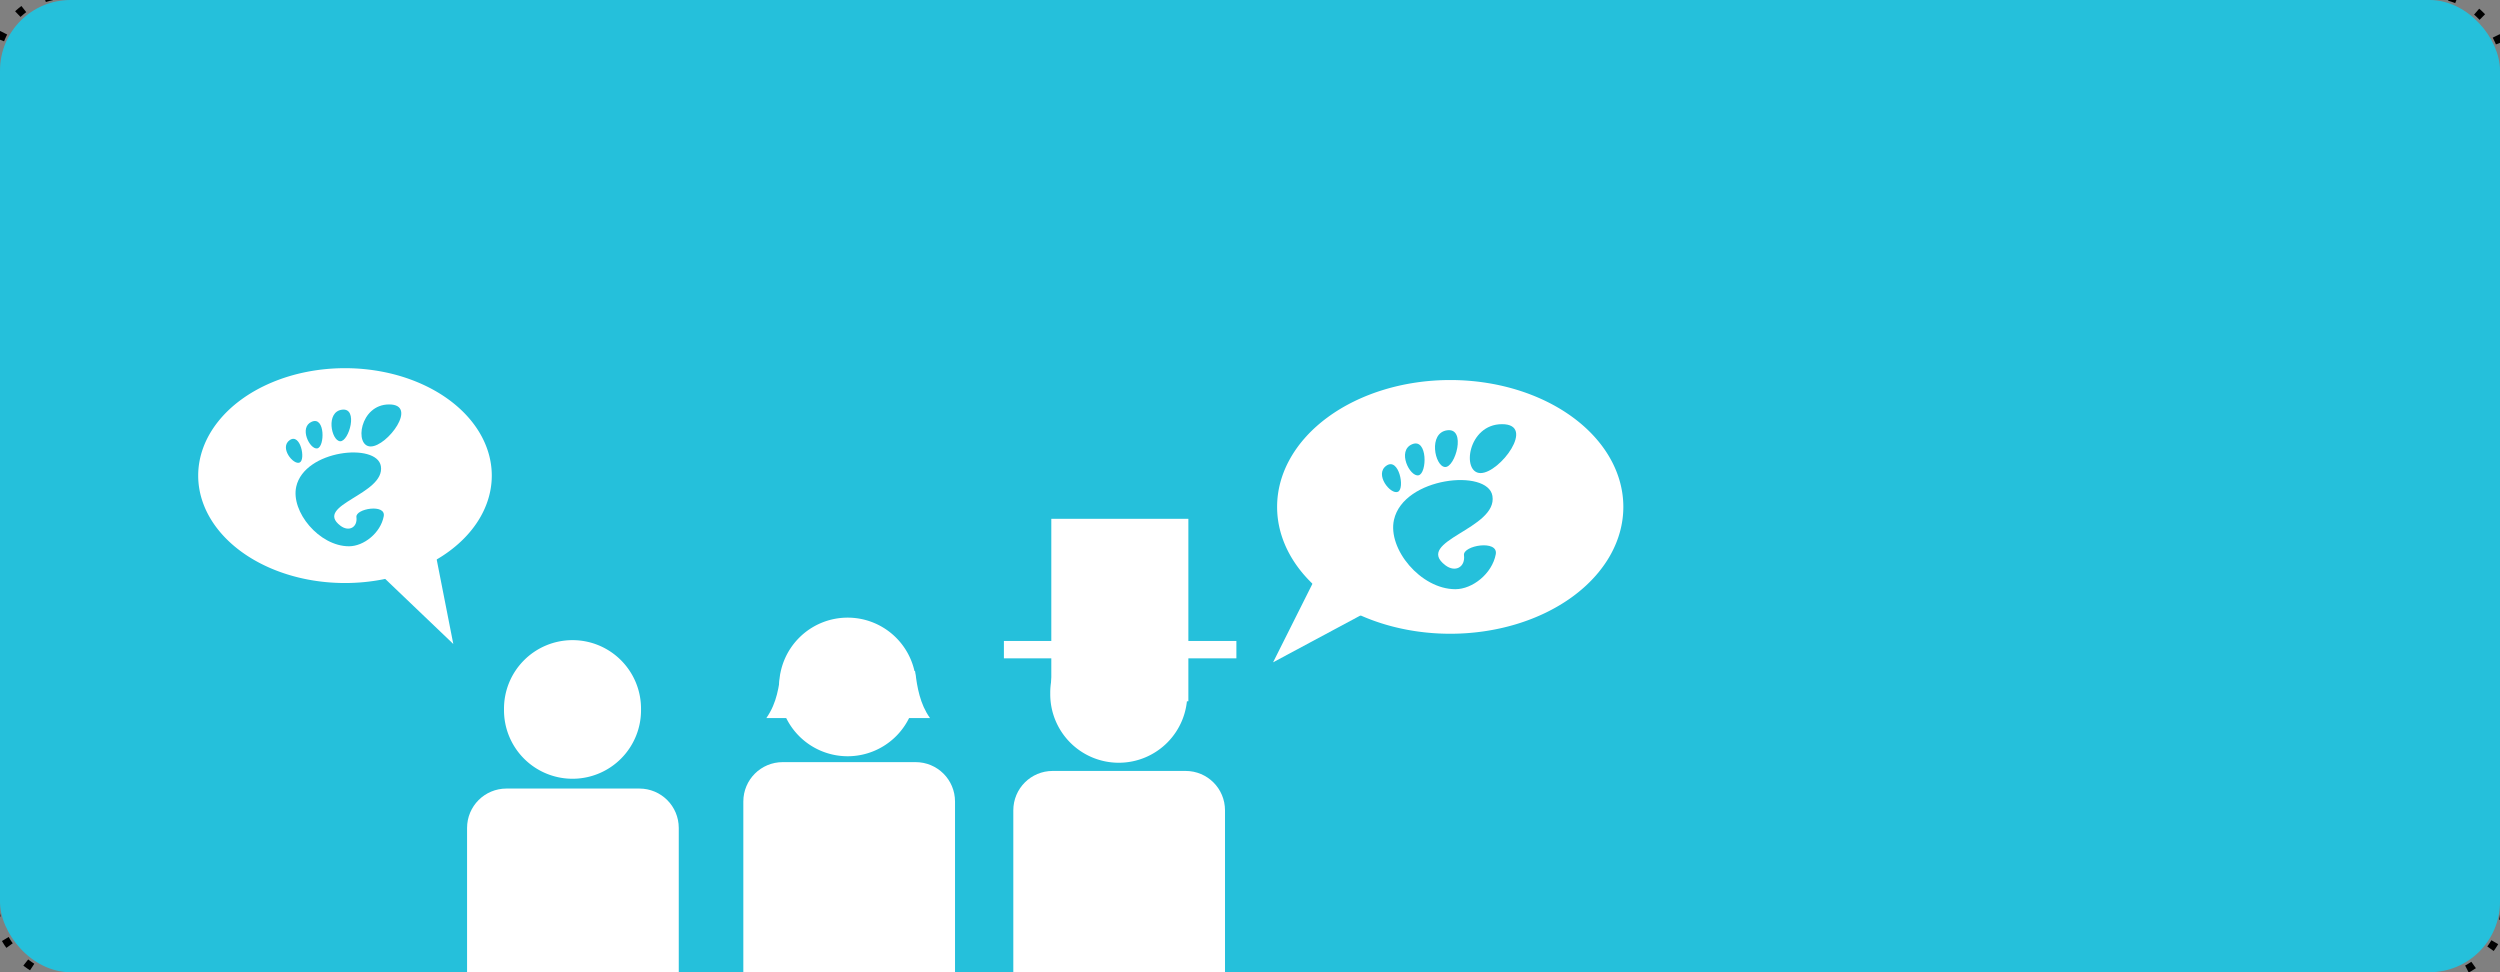 <?xml version="1.0" encoding="UTF-8" standalone="no"?>
<!-- Created with Inkscape (http://www.inkscape.org/) -->

<svg
   xmlns:dc="http://purl.org/dc/elements/1.1/"
   xmlns:cc="http://creativecommons.org/ns#"
   xmlns:rdf="http://www.w3.org/1999/02/22-rdf-syntax-ns#"
   xmlns:svg="http://www.w3.org/2000/svg"
   xmlns="http://www.w3.org/2000/svg"
   xmlns:sodipodi="http://sodipodi.sourceforge.net/DTD/sodipodi-0.dtd"
   xmlns:inkscape="http://www.inkscape.org/namespaces/inkscape"
   width="318.898"
   height="124.016"
   id="svg3828"
   version="1.1"
   inkscape:version="0.48.4 r9939"
   sodipodi:docname="speech-bubbles.svg">
  <rect width="100%" height="100%" fill="#808080" stroke="none"/>
  <defs
     id="defs3830" />
  <sodipodi:namedview
     id="base"
     pagecolor="#ffffff"
     bordercolor="#666666"
     borderopacity="1.0"
     inkscape:pageopacity="0.0"
     inkscape:pageshadow="2"
     inkscape:zoom="2"
     inkscape:cx="146.90828"
     inkscape:cy="93.321192"
     inkscape:document-units="px"
     inkscape:current-layer="layer1"
     showgrid="false"
     fit-margin-top="0"
     fit-margin-left="0"
     fit-margin-right="0"
     fit-margin-bottom="0"
     inkscape:window-width="1600"
     inkscape:window-height="840"
     inkscape:window-x="0"
     inkscape:window-y="27"
     inkscape:window-maximized="1" />
  <g
     inkscape:label="Layer 1"
     inkscape:groupmode="layer"
     id="layer1"
     transform="translate(-215.551,-470.354)">
    <rect
       y="470.354"
       x="215.551"
       height="124.016"
       width="318.898"
       id="rect3703"
       style="fill:#25c0db;fill-opacity:1;stroke:none"
       rx="9" />
    <g
       id="g3169">
      <path
         sodipodi:type="arc"
         style="fill:#ffffff;fill-opacity:1;stroke:none"
         id="path3719"
         sodipodi:cx="485.25"
         sodipodi:cy="121.75"
         sodipodi:rx="30.25"
         sodipodi:ry="21.75"
         d="m 515.5,121.75 a 30.25,21.75 0 1 1 -60.5,0 30.25,21.75 0 1 1 60.5,0 z"
         transform="matrix(0.619,0,0,0.63,-40.812,454.319)" />
      <path
         inkscape:connector-curvature="0"
         style="fill:#ffffff;fill-opacity:1;stroke:none"
         d="m 267.778,524.035 5.595,28.464 -16.861,-16.112"
         id="path3721" />
    </g>
    <g
       id="g3173">
      <path
         transform="matrix(-0.73,0,0,0.744,754.773,444.431)"
         d="m 515.5,121.75 a 30.25,21.75 0 1 1 -60.5,0 30.25,21.75 0 1 1 60.5,0 z"
         sodipodi:ry="21.75"
         sodipodi:rx="30.25"
         sodipodi:cy="121.75"
         sodipodi:cx="485.25"
         id="path3723"
         style="fill:#ffffff;fill-opacity:1;stroke:none"
         sodipodi:type="arc" />
      <path
         inkscape:connector-curvature="0"
         id="path3725"
         d="m 390.941,528.907 -12.998,25.934 20.554,-11.021"
         style="fill:#ffffff;fill-opacity:1;stroke:none" />
    </g>
    <g
       id="g3158">
      <path
         transform="matrix(1.177,0,0,1.177,-119.669,80.244)"
         d="m 413.481,406.597 a 7.425,7.425 0 1 1 -14.849,0 7.425,7.425 0 1 1 14.849,0 z"
         sodipodi:ry="7.4246211"
         sodipodi:rx="7.4246211"
         sodipodi:cy="406.59692"
         sodipodi:cx="406.05606"
         id="path3705"
         style="color:#000000;fill:#ffffff;fill-opacity:1;fill-rule:nonzero;stroke:none;stroke-width:3;marker:none;visibility:visible;display:inline;overflow:visible"
         sodipodi:type="arc" />
      <path
         transform="matrix(1.177,0,0,1.177,-189.348,82.286)"
         d="m 413.481,406.597 a 7.425,7.425 0 1 1 -14.849,0 7.425,7.425 0 1 1 14.849,0 z"
         sodipodi:ry="7.4246211"
         sodipodi:rx="7.4246211"
         sodipodi:cy="406.59692"
         sodipodi:cx="406.05606"
         id="path3707"
         style="color:#000000;fill:#ffffff;fill-opacity:1;fill-rule:nonzero;stroke:none;stroke-width:3;marker:none;visibility:visible;display:inline;overflow:visible"
         sodipodi:type="arc" />
      <path
         style="color:#000000;fill:#ffffff;fill-opacity:1;fill-rule:nonzero;stroke:none;stroke-width:3;marker:none;visibility:visible;display:inline;overflow:visible"
         d="m 280.16,570.941 16.944,0 c 2.786,0 5.03,2.243 5.03,5.03 l 0,18.387 -5.03,0 -16.944,0 -5.03,0 0,-18.387 c 0,-2.786 2.243,-5.03 5.03,-5.03 z"
         id="path3709"
         inkscape:connector-curvature="0"
         sodipodi:nodetypes="sssccccss" />
      <rect
         y="536.533"
         x="349.655"
         height="23.278"
         width="17.483"
         id="rect3711"
         style="color:#000000;fill:#ffffff;fill-opacity:1;fill-rule:nonzero;stroke:none;stroke-width:3;marker:none;visibility:visible;display:inline;overflow:visible" />
      <rect
         y="552.115"
         x="343.608"
         height="2.217"
         width="29.656"
         id="rect3713"
         style="color:#000000;fill:#ffffff;fill-opacity:1;fill-rule:nonzero;stroke:none;stroke-width:3;marker:none;visibility:visible;display:inline;overflow:visible" />
      <path
         inkscape:connector-curvature="0"
         sodipodi:nodetypes="ccccc"
         id="path3715"
         d="m 315.215,555.957 17.058,0 c 0.285,2.092 0.612,4.173 1.911,5.996 l -20.88,0 c 1.421,-2.047 1.551,-4.014 1.911,-5.996 z"
         style="color:#000000;fill:#ffffff;fill-opacity:1;fill-rule:nonzero;stroke:none;stroke-width:3;marker:none;visibility:visible;display:inline;overflow:visible" />
      <path
         transform="matrix(1.177,0,0,1.177,-154.251,79.415)"
         d="m 413.481,406.597 a 7.425,7.425 0 1 1 -14.849,0 7.425,7.425 0 1 1 14.849,0 z"
         sodipodi:ry="7.4246211"
         sodipodi:rx="7.4246211"
         sodipodi:cy="406.59692"
         sodipodi:cx="406.05606"
         id="path3717"
         style="color:#000000;fill:#ffffff;fill-opacity:1;fill-rule:nonzero;stroke:none;stroke-width:3;marker:none;visibility:visible;display:inline;overflow:visible"
         sodipodi:type="arc" />
      <path
         sodipodi:nodetypes="sssccccss"
         inkscape:connector-curvature="0"
         id="path3727"
         d="m 315.399,567.57 16.944,0 c 2.786,0 5.03,2.243 5.03,5.03 l 0,21.758 -5.03,0 -16.944,0 -5.03,0 0,-21.758 c 0,-2.786 2.243,-5.03 5.03,-5.03 z"
         style="color:#000000;fill:#ffffff;fill-opacity:1;fill-rule:nonzero;stroke:none;stroke-width:3;marker:none;visibility:visible;display:inline;overflow:visible" />
      <path
         style="color:#000000;fill:#ffffff;fill-opacity:1;fill-rule:nonzero;stroke:none;stroke-width:3;marker:none;visibility:visible;display:inline;overflow:visible"
         d="m 349.838,568.694 16.944,0 c 2.786,0 5.03,2.243 5.03,5.03 l 0,20.635 -5.03,0 -16.944,0 -5.03,0 0,-20.635 c 0,-2.786 2.243,-5.03 5.03,-5.03 z"
         id="path3729"
         inkscape:connector-curvature="0"
         sodipodi:nodetypes="sssccccss" />
    </g>
    <g
       id="g3731"
       style="fill:#25c0db;fill-opacity:1;fill-rule:nonzero;stroke:none"
       transform="matrix(0.178,0,0,0.178,391.83,524.461)">
      <g
         id="g3733"
         style="fill:#25c0db;fill-opacity:1">
        <path
           inkscape:connector-curvature="0"
           id="path3735"
           style="fill:#25c0db;fill-opacity:1"
           d="M 86.068,0 C 61.466,0 56.851,35.041 70.691,35.041 84.529,35.041 110.671,0 86.068,0 z" />
        <path
           inkscape:connector-curvature="0"
           id="path3737"
           style="fill:#25c0db;fill-opacity:1"
           d="M 45.217,30.699 C 52.586,31.149 60.671,2.577 46.821,4.374 32.976,6.171 37.845,30.249 45.217,30.699 z" />
        <path
           inkscape:connector-curvature="0"
           id="path3739"
           style="fill:#25c0db;fill-opacity:1"
           d="M 11.445,48.453 C 16.686,46.146 12.12,23.581 3.208,29.735 -5.7,35.89 6.204,50.759 11.445,48.453 z" />
        <path
           inkscape:connector-curvature="0"
           id="path3741"
           style="fill:#25c0db;fill-opacity:1"
           d="M 26.212,36.642 C 32.451,35.37 32.793,9.778 21.667,14.369 10.539,18.961 19.978,37.916 26.212,36.642 l 0,0 z" />
        <path
           inkscape:connector-curvature="0"
           id="path3743"
           style="fill:#25c0db;fill-opacity:1"
           d="m 58.791,93.913 c 1.107,8.454 -6.202,12.629 -13.36,7.179 C 22.644,83.743 83.16,75.088 79.171,51.386 75.86,31.712 15.495,37.769 8.621,68.553 3.968,89.374 27.774,118.26 52.614,118.26 c 12.22,0 26.315,-11.034 28.952,-25.012 C 83.58,82.589 57.867,86.86 58.791,93.913 l 0,0 z" />
      </g>
    </g>
    <g
       transform="matrix(0.153,0,0,0.153,252.02,521.943)"
       style="fill:#25c0db;fill-opacity:1;fill-rule:nonzero;stroke:none"
       id="g3745">
      <g
         style="fill:#25c0db;fill-opacity:1"
         id="g3747">
        <path
           d="M 86.068,0 C 61.466,0 56.851,35.041 70.691,35.041 84.529,35.041 110.671,0 86.068,0 z"
           style="fill:#25c0db;fill-opacity:1"
           id="path3749"
           inkscape:connector-curvature="0" />
        <path
           d="M 45.217,30.699 C 52.586,31.149 60.671,2.577 46.821,4.374 32.976,6.171 37.845,30.249 45.217,30.699 z"
           style="fill:#25c0db;fill-opacity:1"
           id="path3751"
           inkscape:connector-curvature="0" />
        <path
           d="M 11.445,48.453 C 16.686,46.146 12.12,23.581 3.208,29.735 -5.7,35.89 6.204,50.759 11.445,48.453 z"
           style="fill:#25c0db;fill-opacity:1"
           id="path3753"
           inkscape:connector-curvature="0" />
        <path
           d="M 26.212,36.642 C 32.451,35.37 32.793,9.778 21.667,14.369 10.539,18.961 19.978,37.916 26.212,36.642 l 0,0 z"
           style="fill:#25c0db;fill-opacity:1"
           id="path3755"
           inkscape:connector-curvature="0" />
        <path
           d="m 58.791,93.913 c 1.107,8.454 -6.202,12.629 -13.36,7.179 C 22.644,83.743 83.16,75.088 79.171,51.386 75.86,31.712 15.495,37.769 8.621,68.553 3.968,89.374 27.774,118.26 52.614,118.26 c 12.22,0 26.315,-11.034 28.952,-25.012 C 83.58,82.589 57.867,86.86 58.791,93.913 l 0,0 z"
           style="fill:#25c0db;fill-opacity:1"
           id="path3757"
           inkscape:connector-curvature="0" />
      </g>
    </g>
    <rect
       ry="9"
       rx="9"
       style="fill:none;stroke:#000000;stroke-width:1;stroke-miterlimit:4;stroke-opacity:1;stroke-dasharray:1, 3;stroke-dashoffset:0"
       id="rect3012"
       width="320.013"
       height="125.306"
       x="214.993"
       y="469.709" />
  </g>
</svg>

